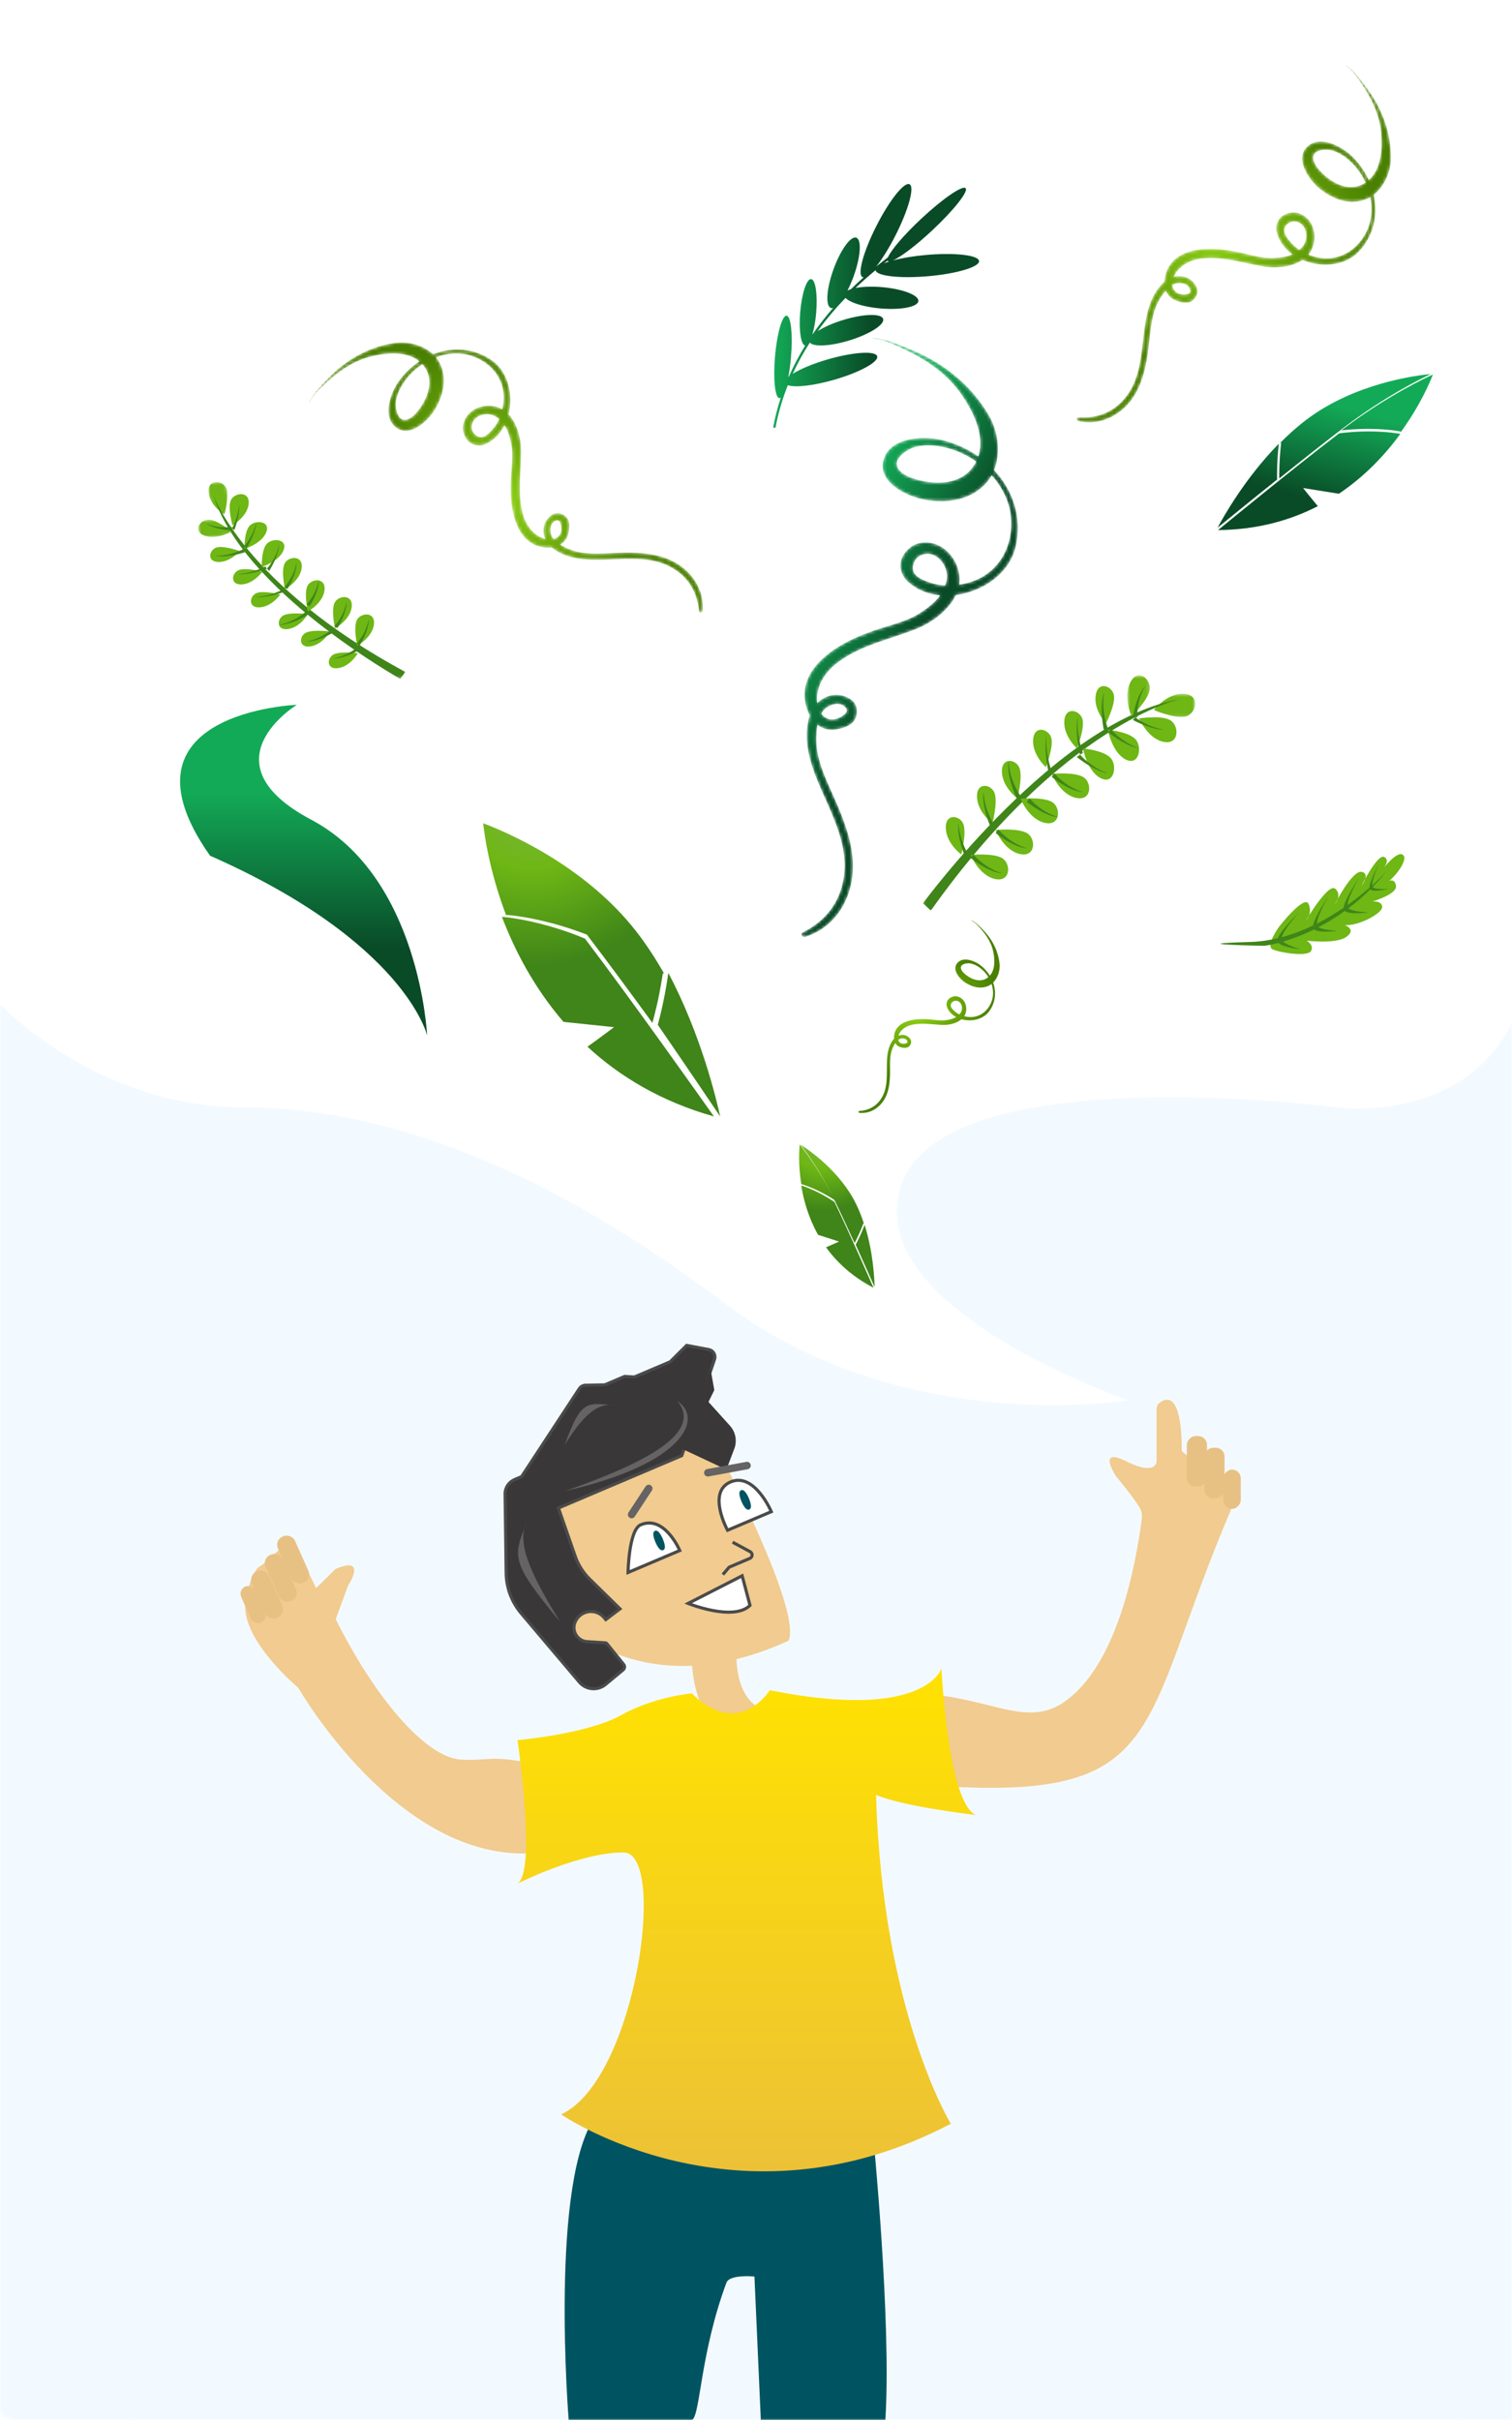 <svg width="485" height="776" viewBox="0 0 485 776" fill="none" xmlns="http://www.w3.org/2000/svg">
<mask id="mask0" mask-type="alpha" maskUnits="userSpaceOnUse" x="0" y="0" width="485" height="776">
<path d="M0 4C0 1.791 1.791 0 4 0H485V776H4C1.791 776 0 774.209 0 772V4Z" fill="white"/>
</mask>
<g mask="url(#mask0)">
<g filter="url(#filter0_d)">
<path fill-rule="evenodd" clip-rule="evenodd" d="M109.91 482.927C71.515 515.309 65.565 576.541 39.561 621.714C30.509 637.433 18.812 651.5 12.71 668.938C-1.301 708.852 17.982 754.127 43.791 785.828C56.097 800.951 70.472 814.805 87.865 821.18C101.24 826.082 115.581 826.286 129.659 826.413L376.306 828.967C403.844 829.247 434.441 828.235 454.241 806.84C467.887 792.108 473.43 770.594 478.134 750.059C483.915 724.825 489.153 697.422 480.16 673.389C469.887 645.892 443.909 630.31 427.771 606.583C401.581 568.141 402.182 509.999 368.83 479.31C353.26 464.988 332.714 459.371 312.695 456.562C274.952 451.26 239.201 461.269 202.136 459.873C170.453 458.681 136.194 460.758 109.91 482.927Z" fill="white"/>
</g>
<path opacity="0.2" fill-rule="evenodd" clip-rule="evenodd" d="M0 322C0 322 31.017 355 77.542 355C124.068 355 175.763 375 232.627 418C289.492 461 361.864 449 361.864 449C361.864 449 273.983 419 289.492 379C305 339 428.034 355 428.034 355C428.034 355 468.458 361 485 328V786H4C1.791 786 0 784.209 0 782V322Z" fill="#C5E6FF"/>
<path fill-rule="evenodd" clip-rule="evenodd" d="M236.301 528.804C236.301 528.804 234.915 542.695 243.409 547.605L244.41 548.215C244.41 548.215 242.858 555.816 229.98 556.872C223.338 545.478 221.542 538.774 221.897 526.704L236.301 528.804Z" fill="#F1CB8F"/>
<path fill-rule="evenodd" clip-rule="evenodd" d="M228.362 461.151C228.362 461.151 257.528 515.904 252.928 526.122C226.567 538.171 206.803 534.793 193.731 528.63C191.093 527.386 184.904 531.062 183.168 528.59C182.454 527.573 177.361 522.007 178.829 518.368C180.297 514.728 185.212 515.658 185.212 515.658C178.489 507.9 171.324 497.137 166.004 484.604L228.362 461.151Z" fill="#F1CB8F"/>
<path fill-rule="evenodd" clip-rule="evenodd" d="M218.692 466.763L229.197 435.891C229.667 434.51 228.806 433.031 227.371 432.76L220.259 431.414L214.961 436.679L203.473 441.556L200.377 441.362L193.994 444.071L187.79 444.199C187 444.215 186.268 444.62 185.834 445.281L167.313 473.492L165.064 474.447C163.313 475.19 162.133 476.859 162.015 478.757L162.361 504.43C162.424 509.159 164.129 513.719 167.183 517.33L185.836 539.382C187.963 541.897 191.718 542.227 194.251 540.123L199.904 535.427C200.409 535.008 200.483 534.261 200.071 533.75L194.6 526.977C194.514 526.871 194.387 526.805 194.251 526.797L188.35 526.427C185.266 526.234 183.276 523.077 184.433 520.211C186.013 516.294 191.22 515.518 193.874 518.803L194.306 519.338L198.87 515.893L189.198 506.421C187.08 504.348 185.472 501.812 184.498 499.014L179.12 483.561L218.692 466.763Z" fill="#393738" stroke="#4A4A4A"/>
<path fill-rule="evenodd" clip-rule="evenodd" d="M227.886 438.733L229.125 445.747L227.264 449.553L234.154 457.185C235.966 459.192 236.501 462.045 235.538 464.572L232.996 471.247L217.805 464.124L227.886 438.733Z" fill="#393738"/>
<path d="M239.843 471.121L227.27 473.442C226.618 473.562 225.992 473.132 225.872 472.48C225.752 471.828 226.183 471.202 226.834 471.082L239.408 468.761C240.06 468.64 240.685 469.071 240.806 469.723C240.926 470.375 240.495 471.001 239.843 471.121Z" fill="#656364"/>
<path d="M209.1 477.951L203.61 486.313C203.246 486.867 202.502 487.021 201.948 486.658C201.394 486.294 201.24 485.55 201.604 484.996L207.093 476.634C207.457 476.08 208.201 475.926 208.755 476.289C209.309 476.653 209.463 477.397 209.1 477.951Z" fill="#656364"/>
<path fill-rule="evenodd" clip-rule="evenodd" d="M247.411 484.732L233.369 490.693C233.369 490.693 226.669 478.457 234.328 475.206C241.987 471.955 247.411 484.732 247.411 484.732Z" fill="white" stroke="#4A4A4A"/>
<path fill-rule="evenodd" clip-rule="evenodd" d="M240.113 483.51C239.761 483.66 238.989 482.637 238.39 481.226C237.791 479.814 237.591 478.549 237.944 478.399C238.296 478.25 239.068 479.273 239.667 480.684C240.266 482.095 240.466 483.361 240.113 483.51Z" fill="#005461" stroke="#005461" stroke-width="1.2"/>
<path fill-rule="evenodd" clip-rule="evenodd" d="M218.05 497.195L201.455 504.239C201.455 504.239 201.68 490.572 205.51 488.946C213.169 485.695 218.05 497.195 218.05 497.195Z" fill="white" stroke="#4A4A4A"/>
<path fill-rule="evenodd" clip-rule="evenodd" d="M212.498 496.536C212.146 496.685 211.374 495.663 210.775 494.251C210.176 492.84 209.976 491.574 210.329 491.425C210.681 491.275 211.452 492.298 212.052 493.709C212.651 495.121 212.851 496.386 212.498 496.536Z" fill="#005461" stroke="#005461" stroke-width="1.2"/>
<path d="M234.996 494.526L240.619 497.562C241.504 498.04 241.444 499.329 240.518 499.722L233.879 502.54L231.868 504.902" stroke="#4A4A4A"/>
<path fill-rule="evenodd" clip-rule="evenodd" d="M238.059 505.29L220.73 514.154C220.73 514.154 235.281 520.041 240.579 514.776L238.059 505.29Z" fill="white" stroke="#4A4A4A"/>
<path fill-rule="evenodd" clip-rule="evenodd" d="M217.29 449.263C225.65 454.762 219.777 469.319 181.322 478.102C202.289 470.71 226.543 460.415 217.29 449.263Z" fill="#656364"/>
<path fill-rule="evenodd" clip-rule="evenodd" d="M168.912 488.337C164.462 499.352 163.826 500.925 179.655 520.063C171.527 506.782 165.265 495.1 168.912 488.337Z" fill="#656364"/>
<path fill-rule="evenodd" clip-rule="evenodd" d="M197.204 450.679C187.667 449.57 186.305 449.411 181.134 463.278C186.105 455.569 190.906 449.384 197.204 450.679Z" fill="#656364"/>
<path fill-rule="evenodd" clip-rule="evenodd" d="M395.255 483.165C364 556 375.84 578.714 294.945 572.236L295 543C317.455 544.277 329 554 341 546C353 538 361.881 518.334 366.132 488.024C366.132 488.024 366.617 485.311 365.8 483.839C363.92 480.452 358.043 473.449 358.043 473.449C358.043 473.449 351.571 463.732 361.279 468.59C370.986 473.449 370.986 468.59 370.986 468.59V451.789C370.986 451.135 371.208 450.493 371.703 450.065C373.683 448.355 379.076 445.518 379.076 465.351L395.255 478.307C395.255 478.307 396.796 481.722 395.255 483.165Z" fill="#F1CB8F"/>
<rect width="6.472" height="16.195" rx="2.8" transform="matrix(-1 0 0 1 392.8 464.239)" fill="#E7C184"/>
<rect width="5.6" height="12.6" rx="2.8" transform="matrix(-1 0 0 1 398 471.239)" fill="#E7C184"/>
<rect width="6.472" height="16.195" rx="2.8" transform="matrix(-1 0 0 1 387.165 460.493)" fill="#E7C184"/>
<path fill-rule="evenodd" clip-rule="evenodd" d="M179.684 568.217C159.233 561.539 157.133 564.948 147.684 564.217C136.397 563.344 120.352 544.525 107.684 519.217L111.652 508.445C111.652 508.445 118.109 498.657 107.619 503.11L101.394 509.276L94.493 494.902C94.089 494.06 92.989 493.843 92.294 494.468L84.483 501.498C83.968 501.961 83.27 502.261 82.758 502.727C81.713 503.677 79.986 506.403 78.684 514.217C77.684 526.217 95.684 541.217 95.684 541.217C95.684 541.217 127.684 597.217 171.05 594.216C171.05 594.216 188.643 571.143 179.684 568.217Z" fill="#F1CB8F"/>
<rect x="84.037" y="499.783" width="6" height="16.195" rx="2.8" transform="rotate(-24 84.037 499.783)" fill="#E7C184"/>
<rect x="79.649" y="505.137" width="6" height="16.195" rx="2.8" transform="rotate(-24 79.649 505.137)" fill="#E7C184"/>
<rect x="76.337" y="509.779" width="5" height="12.6" rx="2.5" transform="rotate(-24 76.337 509.779)" fill="#E7C184"/>
<rect x="87.995" y="493.92" width="6" height="16.195" rx="2.8" transform="rotate(-24 87.995 493.92)" fill="#E7C184"/>
<path fill-rule="evenodd" clip-rule="evenodd" d="M280 684C280 684 286 744 284 776H244.046L242 730C242 730 234.041 729.181 233 732C224.527 754.929 224.69 774.219 222 776H182.413C182.413 776 176.068 698 191.477 678L280 684Z" fill="#005461"/>
<path fill-rule="evenodd" clip-rule="evenodd" d="M313 582C304 578 302 535 302 535C302 535 297 552 247 542C235 558 222 543 222 543C222 543 209.884 544 199.218 550C188.552 556 166 558 166 558C166 558 172.222 600 166 604C166 604 185.779 594 200 594C214.221 594 203.998 667 180 678C180 678 236.549 717 304.988 681C304.988 681 283.004 645.176 281.014 575.515C289.206 579.255 313 582 313 582Z" fill="url(#paint0_linear)"/>
<path fill-rule="evenodd" clip-rule="evenodd" d="M51.916 44.491C46.995 39.57 39.294 39.294 39.294 39.294C39.294 39.294 39.57 46.995 44.491 51.916C49.411 56.836 57.113 57.113 57.113 57.113C57.113 57.113 56.836 49.412 51.916 44.491Z" stroke="white" stroke-width="1.05"/>
<path fill-rule="evenodd" clip-rule="evenodd" d="M55.182 77.232C55.182 80.131 57.282 82.482 57.282 82.482C57.282 82.482 59.382 80.131 59.382 77.232C59.382 74.332 57.282 71.982 57.282 71.982C57.282 71.982 55.182 74.332 55.182 77.232Z" fill="white"/>
<path fill-rule="evenodd" clip-rule="evenodd" d="M55.882 39.432C55.882 42.331 57.982 44.682 57.982 44.682C57.982 44.682 60.082 42.331 60.082 39.432C60.082 36.532 57.982 34.182 57.982 34.182C57.982 34.182 55.882 36.532 55.882 39.432Z" fill="white"/>
<path fill-rule="evenodd" clip-rule="evenodd" d="M76.531 60.082C79.431 60.082 81.781 57.982 81.781 57.982C81.781 57.982 79.431 55.882 76.531 55.882C73.632 55.882 71.281 57.982 71.281 57.982C71.281 57.982 73.632 60.082 76.531 60.082Z" fill="white"/>
<path fill-rule="evenodd" clip-rule="evenodd" d="M38.731 60.782C41.631 60.782 43.981 58.681 43.981 58.681C43.981 58.681 41.631 56.581 38.731 56.581C35.832 56.581 33.481 58.681 33.481 58.681C33.481 58.681 35.832 60.782 38.731 60.782Z" fill="white"/>
<path fill-rule="evenodd" clip-rule="evenodd" d="M70.816 63.391C65.895 58.471 58.194 58.194 58.194 58.194C58.194 58.194 58.471 65.895 63.391 70.816C68.312 75.737 76.013 76.013 76.013 76.013C76.013 76.013 75.737 68.312 70.816 63.391Z" stroke="white" stroke-width="1.05"/>
<path fill-rule="evenodd" clip-rule="evenodd" d="M44.491 63.391C39.57 68.312 39.294 76.013 39.294 76.013C39.294 76.013 46.995 75.736 51.916 70.816C56.836 65.895 57.113 58.194 57.113 58.194C57.113 58.194 49.412 58.471 44.491 63.391Z" stroke="white" stroke-width="1.05"/>
<path fill-rule="evenodd" clip-rule="evenodd" d="M63.391 44.491C58.471 49.412 58.194 57.113 58.194 57.113C58.194 57.113 65.895 56.837 70.816 51.916C75.737 46.995 76.013 39.294 76.013 39.294C76.013 39.294 68.312 39.571 63.391 44.491Z" stroke="white" stroke-width="1.05"/>
<path fill-rule="evenodd" clip-rule="evenodd" d="M47.779 63.179C44.908 66.049 44.809 70.604 44.809 70.604C44.809 70.604 49.363 70.504 52.233 67.634C55.104 64.763 55.203 60.209 55.203 60.209C55.203 60.209 50.649 60.309 47.779 63.179Z" fill="white"/>
<path fill-rule="evenodd" clip-rule="evenodd" d="M63.179 47.779C60.309 50.649 60.209 55.204 60.209 55.204C60.209 55.204 64.763 55.104 67.634 52.234C70.504 49.364 70.604 44.809 70.604 44.809C70.604 44.809 66.049 44.909 63.179 47.779Z" fill="white"/>
<path fill-rule="evenodd" clip-rule="evenodd" d="M63.179 67.634C66.049 70.504 70.604 70.604 70.604 70.604C70.604 70.604 70.504 66.049 67.634 63.179C64.763 60.309 60.209 60.209 60.209 60.209C60.209 60.209 60.309 64.764 63.179 67.634Z" fill="white"/>
<path fill-rule="evenodd" clip-rule="evenodd" d="M47.779 52.234C50.649 55.104 55.203 55.203 55.203 55.203C55.203 55.203 55.104 50.649 52.233 47.779C49.363 44.908 44.809 44.809 44.809 44.809C44.809 44.809 44.908 49.363 47.779 52.234Z" fill="white"/>
<g clip-path="url(#clip0)">
<path d="M100.253 57.008C100.253 55.261 100.665 53.732 101.488 52.422C102.311 51.095 103.42 50.078 104.815 49.373C106.226 48.667 107.788 48.314 109.502 48.314C111.316 48.314 112.837 48.701 114.063 49.474C115.289 50.246 116.23 51.237 116.885 52.447L112.601 54.639C112.316 54.102 111.896 53.665 111.341 53.329C110.804 52.976 110.191 52.8 109.502 52.8C108.712 52.8 108.007 52.985 107.385 53.354C106.763 53.724 106.276 54.236 105.923 54.892C105.587 55.53 105.419 56.236 105.419 57.008C105.419 57.781 105.587 58.495 105.923 59.15C106.276 59.789 106.763 60.293 107.385 60.662C108.007 61.032 108.712 61.217 109.502 61.217C110.039 61.217 110.552 61.15 111.039 61.015C111.526 60.881 111.929 60.696 112.249 60.461V59.73H108.998V55.547H117.188V62.3C115.138 64.568 112.576 65.702 109.502 65.702C107.805 65.702 106.251 65.35 104.84 64.644C103.429 63.922 102.311 62.905 101.488 61.595C100.665 60.284 100.253 58.755 100.253 57.008ZM126.375 60.007H124.536V65.4H119.445V48.592H128.417C129.677 48.592 130.76 48.852 131.667 49.373C132.591 49.877 133.289 50.566 133.759 51.439C134.229 52.313 134.465 53.287 134.465 54.362C134.465 55.673 134.162 56.748 133.557 57.588C132.969 58.428 132.264 59.05 131.441 59.453L134.49 65.4H128.694L126.375 60.007ZM129.299 54.287C129.299 53.85 129.131 53.497 128.795 53.228C128.475 52.959 128.089 52.825 127.635 52.825H124.536V55.773H127.635C128.089 55.773 128.475 55.639 128.795 55.37C129.131 55.102 129.299 54.74 129.299 54.287ZM136.524 48.592H149.275V52.825H141.615V54.791H149.099V59.024H141.615V61.166H149.275V65.4H136.524V48.592ZM151.536 48.592H164.287V52.825H156.626V54.791H164.111V59.024H156.626V61.166H164.287V65.4H151.536V48.592ZM171.638 56.378V65.4H166.548V48.592H171.789L177.636 57.059V48.592H182.726V65.4H177.837L171.638 56.378ZM193.663 65.702C191.966 65.702 190.421 65.341 189.026 64.619C187.632 63.88 186.531 62.846 185.725 61.519C184.935 60.192 184.541 58.688 184.541 57.008C184.541 55.312 184.935 53.808 185.725 52.498C186.531 51.17 187.623 50.145 189.001 49.423C190.395 48.684 191.949 48.314 193.663 48.314C195.729 48.314 197.384 48.785 198.627 49.725C199.887 50.666 200.82 51.825 201.425 53.203L197.04 55.244C196.821 54.556 196.401 53.976 195.78 53.505C195.158 53.035 194.453 52.8 193.663 52.8C192.907 52.8 192.227 52.985 191.622 53.354C191.017 53.724 190.547 54.236 190.211 54.892C189.875 55.53 189.707 56.236 189.707 57.008C189.707 57.781 189.875 58.495 190.211 59.15C190.547 59.789 191.017 60.293 191.622 60.662C192.227 61.032 192.907 61.217 193.663 61.217C194.453 61.217 195.158 60.981 195.78 60.511C196.401 60.041 196.821 59.461 197.04 58.772L201.425 60.788C200.82 62.149 199.887 63.308 198.627 64.266C197.367 65.224 195.713 65.702 193.663 65.702ZM203.019 48.592H208.109V65.4H203.019V48.592ZM214.424 53.027H209.913V48.592H224V53.027H219.514V65.4H214.424V53.027ZM230.293 58.722L223.993 48.592H229.713L232.838 54.261L235.912 48.592H241.633L235.383 58.722V65.4H230.293V58.722Z" fill="white"/>
</g>
<path fill-rule="evenodd" clip-rule="evenodd" d="M188.259 299.707C194.559 307.933 202.196 318.292 209.263 328C209.56 326.953 210.09 324.982 210.766 322.031C211.798 317.529 212.555 312.491 212.61 312.125L212.61 312.125L212.613 312.104L213 312.164C210.388 307.557 207.454 303.016 204.156 298.766C187.254 276.99 161.252 266.33 155 264C155.301 266.958 156.81 279 162.456 293.771L162.475 293.379C162.475 293.379 162.477 293.38 162.481 293.38C162.693 293.392 167.865 293.692 176.061 295.787C181.318 297.13 185.716 298.714 188.259 299.707ZM188.44 335.636C198.693 345.112 211.929 353.191 229 358C225.873 353.569 202.989 321.206 187.658 300.998C186.389 300.448 180.939 298.168 173.883 296.34C166.682 294.475 161.947 294.066 161 294C165.064 304.652 171.27 316.686 180.748 327.677L196.956 329.376C196.956 329.376 191.242 333.671 188.44 335.636ZM231 358C229.849 352.684 224.908 331.833 214.389 312C214.17 313.49 213.502 317.855 212.65 321.782C211.83 325.575 211.222 327.821 211 328.617C220.421 342.302 228.672 354.54 231 358Z" fill="url(#paint1_radial)"/>
<mask id="mask1" mask-type="alpha" maskUnits="userSpaceOnUse" x="370" y="222" width="14" height="8">
<path fill-rule="evenodd" clip-rule="evenodd" d="M383.378 222.47H370.075V229.898H383.378V222.47Z" fill="white"/>
</mask>
<g mask="url(#mask1)">
<path fill-rule="evenodd" clip-rule="evenodd" d="M370.075 227.671C370.075 227.671 374.459 222.087 379.887 222.491C385.314 222.895 383.619 229.05 380.174 229.778C376.731 230.507 370.075 227.671 370.075 227.671Z" fill="#6EB715"/>
</g>
<mask id="mask2" mask-type="alpha" maskUnits="userSpaceOnUse" x="296" y="224" width="83" height="68">
<path fill-rule="evenodd" clip-rule="evenodd" d="M378.784 224.117H296.077V292H378.784V224.117Z" fill="white"/>
</mask>
<g mask="url(#mask2)">
<path fill-rule="evenodd" clip-rule="evenodd" d="M378.784 224.117C378.784 224.117 341.304 231.805 298.574 292L296.077 289.636C296.077 289.636 339.109 230.866 378.784 224.117Z" fill="#3F8519"/>
</g>
<mask id="mask3" mask-type="alpha" maskUnits="userSpaceOnUse" x="361" y="216" width="8" height="14">
<path fill-rule="evenodd" clip-rule="evenodd" d="M368.827 216.553H361.601V229.724H368.827V216.553Z" fill="white"/>
</mask>
<g mask="url(#mask3)">
<path fill-rule="evenodd" clip-rule="evenodd" d="M362.967 229.724C362.967 229.724 360.131 223.439 362.632 218.701C365.134 213.963 369.514 218.053 368.736 221.469C367.958 224.886 362.967 229.724 362.967 229.724Z" fill="#6EB715"/>
</g>
<path fill-rule="evenodd" clip-rule="evenodd" d="M364.813 230C364.813 230 364.397 224.904 367.378 220C367.378 220 364.572 222.629 363.378 229.98L364.813 230Z" fill="#3F8519"/>
<path fill-rule="evenodd" clip-rule="evenodd" d="M354.735 232C354.735 232 350.662 227.577 351.489 222.808C352.315 218.04 357.095 220.136 357.361 223.257C357.627 226.379 354.735 232 354.735 232Z" fill="#6EB715"/>
<path fill-rule="evenodd" clip-rule="evenodd" d="M355.378 233.557C355.378 233.557 353.151 228.226 354.149 222C354.149 222 352.492 225.729 354.037 234L355.378 233.557Z" fill="#3F8519"/>
<path fill-rule="evenodd" clip-rule="evenodd" d="M345.464 240C345.464 240 341.006 235.979 341.403 231.1C341.799 226.221 346.752 227.83 347.297 230.94C347.841 234.049 345.464 240 345.464 240Z" fill="#6EB715"/>
<path fill-rule="evenodd" clip-rule="evenodd" d="M347.378 241.426C347.378 241.426 345.345 236.318 345.648 230C345.648 230 344.679 233.888 346.412 242L347.378 241.426Z" fill="#3F8519"/>
<path fill-rule="evenodd" clip-rule="evenodd" d="M335.464 246C335.464 246 331.006 241.979 331.403 237.101C331.799 232.221 336.752 233.83 337.297 236.94C337.841 240.049 335.464 246 335.464 246Z" fill="#6EB715"/>
<path fill-rule="evenodd" clip-rule="evenodd" d="M337.378 247.427C337.378 247.427 335.345 242.319 335.648 236C335.648 236 334.679 239.889 336.412 248L337.378 247.427Z" fill="#3F8519"/>
<path fill-rule="evenodd" clip-rule="evenodd" d="M326.347 256C326.347 256 321.543 252.527 321.382 247.519C321.221 242.511 326.238 243.466 327.12 246.549C328 249.632 326.347 256 326.347 256Z" fill="#6EB715"/>
<path fill-rule="evenodd" clip-rule="evenodd" d="M327.378 255.254C327.378 255.254 323.858 250.44 323.474 244C323.474 244 322.607 248.097 326.09 256L327.378 255.254Z" fill="#3F8519"/>
<path fill-rule="evenodd" clip-rule="evenodd" d="M365.378 230.376C365.378 230.376 368.193 236.936 373.326 237.902C378.459 238.868 378.27 232.425 375.235 230.848C372.199 229.272 365.378 230.376 365.378 230.376Z" fill="#6EB715"/>
<path fill-rule="evenodd" clip-rule="evenodd" d="M364.166 230C364.166 230 367.894 233.061 373.378 233.997C373.378 233.997 369.761 234.213 363.378 230.864L364.166 230Z" fill="#3F8519"/>
<path fill-rule="evenodd" clip-rule="evenodd" d="M355.378 234C355.378 234 356.659 241.291 361.07 243.537C365.48 245.782 366.526 239.26 364.107 236.922C361.689 234.584 355.378 234 355.378 234Z" fill="#6EB715"/>
<path fill-rule="evenodd" clip-rule="evenodd" d="M356.485 234C356.485 234 359.67 237.916 365.378 240C365.378 240 361.374 239.484 355.378 234.73L356.485 234Z" fill="#3F8519"/>
<path fill-rule="evenodd" clip-rule="evenodd" d="M347.378 240C347.378 240 348.687 247.317 353.095 249.545C357.502 251.773 358.518 245.215 356.096 242.881C353.674 240.548 347.378 240 347.378 240Z" fill="#6EB715"/>
<path fill-rule="evenodd" clip-rule="evenodd" d="M346.477 242C346.477 242 349.676 245.927 355.378 248C355.378 248 351.384 247.497 345.378 242.739L346.477 242Z" fill="#3F8519"/>
<path fill-rule="evenodd" clip-rule="evenodd" d="M337.378 248.149C337.378 248.149 339.933 254.644 345.106 255.847C350.281 257.051 350.391 250.806 347.378 249.122C344.366 247.438 337.378 248.149 337.378 248.149Z" fill="#6EB715"/>
<path fill-rule="evenodd" clip-rule="evenodd" d="M338.232 248C338.232 248 341.848 252.397 347.378 254C347.378 254 343.681 254.08 337.378 249.133L338.232 248Z" fill="#3F8519"/>
<path fill-rule="evenodd" clip-rule="evenodd" d="M327.378 256.149C327.378 256.149 329.932 262.644 335.106 263.847C340.28 265.051 340.391 258.806 337.377 257.122C334.365 255.438 327.378 256.149 327.378 256.149Z" fill="#6EB715"/>
<path fill-rule="evenodd" clip-rule="evenodd" d="M330.232 256C330.232 256 333.848 260.397 339.378 262C339.378 262 335.682 262.08 329.378 257.133L330.232 256Z" fill="#3F8519"/>
<path fill-rule="evenodd" clip-rule="evenodd" d="M318.347 264C318.347 264 313.542 260.527 313.382 255.519C313.221 250.51 318.238 251.467 319.119 254.55C320.001 257.632 318.347 264 318.347 264Z" fill="#6EB715"/>
<path fill-rule="evenodd" clip-rule="evenodd" d="M319.378 265.254C319.378 265.254 315.858 260.44 315.473 254C315.473 254 314.608 258.097 318.09 266L319.378 265.254Z" fill="#3F8519"/>
<path fill-rule="evenodd" clip-rule="evenodd" d="M319.378 266.149C319.378 266.149 321.933 272.644 327.106 273.847C332.281 275.051 332.391 268.806 329.378 267.122C326.366 265.438 319.378 266.149 319.378 266.149Z" fill="#6EB715"/>
<path fill-rule="evenodd" clip-rule="evenodd" d="M320.232 266C320.232 266 323.848 270.397 329.378 272C329.378 272 325.682 272.08 319.378 267.133L320.232 266Z" fill="#3F8519"/>
<path fill-rule="evenodd" clip-rule="evenodd" d="M308.347 274C308.347 274 303.543 270.527 303.382 265.519C303.221 260.511 308.238 261.466 309.119 264.549C310.001 267.632 308.347 274 308.347 274Z" fill="#6EB715"/>
<path fill-rule="evenodd" clip-rule="evenodd" d="M311.378 275.254C311.378 275.254 307.858 270.44 307.474 264C307.474 264 306.607 268.098 310.09 276L311.378 275.254Z" fill="#3F8519"/>
<path fill-rule="evenodd" clip-rule="evenodd" d="M311.378 274.149C311.378 274.149 313.932 280.643 319.106 281.847C324.281 283.051 324.391 276.806 321.378 275.122C318.365 273.438 311.378 274.149 311.378 274.149Z" fill="#6EB715"/>
<path fill-rule="evenodd" clip-rule="evenodd" d="M312.232 274C312.232 274 315.848 278.397 321.378 280C321.378 280 317.682 280.079 311.378 275.133L312.232 274Z" fill="#3F8519"/>
<mask id="mask4" mask-type="alpha" maskUnits="userSpaceOnUse" x="66" y="154" width="8" height="12">
<path fill-rule="evenodd" clip-rule="evenodd" d="M66.542 154.912L67.839 165.474L73.737 164.75L72.44 154.187L66.542 154.912Z" fill="white"/>
</mask>
<g mask="url(#mask4)">
<path fill-rule="evenodd" clip-rule="evenodd" d="M71.969 164.968C71.969 164.968 67.107 162.031 66.899 157.682C66.691 153.333 71.743 154.079 72.657 156.743C73.572 159.406 71.969 164.968 71.969 164.968Z" fill="#6EB715"/>
</g>
<mask id="mask5" mask-type="alpha" maskUnits="userSpaceOnUse" x="68" y="151" width="63" height="74">
<path fill-rule="evenodd" clip-rule="evenodd" d="M68.298 158.398L76.361 224.071L130.263 217.453L122.199 151.78L68.298 158.398Z" fill="white"/>
</mask>
<g mask="url(#mask5)">
<path fill-rule="evenodd" clip-rule="evenodd" d="M68.298 158.398C68.298 158.398 78.056 187.409 130.019 215.47L128.385 217.683C128.385 217.683 77.525 189.244 68.298 158.398Z" fill="#3F8519"/>
</g>
<mask id="mask6" mask-type="alpha" maskUnits="userSpaceOnUse" x="63" y="165" width="12" height="8">
<path fill-rule="evenodd" clip-rule="evenodd" d="M63.263 167.042L63.967 172.78L74.425 171.496L73.721 165.758L63.263 167.042Z" fill="white"/>
</mask>
<g mask="url(#mask6)">
<path fill-rule="evenodd" clip-rule="evenodd" d="M74.291 170.411C74.291 170.411 69.578 173.276 65.572 171.752C61.565 170.228 64.386 166.351 67.174 166.636C69.963 166.92 74.291 170.411 74.291 170.411Z" fill="#6EB715"/>
</g>
<path fill-rule="evenodd" clip-rule="evenodd" d="M74.331 168.918C74.331 168.918 70.326 169.746 66.141 167.857C66.141 167.857 68.502 169.829 74.455 170.06L74.331 168.918Z" fill="#3F8519"/>
<path fill-rule="evenodd" clip-rule="evenodd" d="M76.901 176.726C76.901 176.726 73.786 180.392 69.919 180.2C66.052 180.008 67.251 176.009 69.703 175.494C72.156 174.978 76.901 176.726 76.901 176.726Z" fill="#6EB715"/>
<path fill-rule="evenodd" clip-rule="evenodd" d="M78.075 176.064C78.075 176.064 74.059 178.352 69.018 178.167C69.018 178.167 72.141 179.119 78.558 177.085L78.075 176.064Z" fill="#3F8519"/>
<path fill-rule="evenodd" clip-rule="evenodd" d="M84.157 183.308C84.157 183.308 81.399 187.24 77.486 187.4C73.574 187.561 74.368 183.472 76.784 182.736C79.201 182 84.157 183.308 84.157 183.308Z" fill="#6EB715"/>
<path fill-rule="evenodd" clip-rule="evenodd" d="M85.103 181.649C85.103 181.649 81.245 183.761 76.199 184.136C76.199 184.136 79.38 184.527 85.653 182.36L85.103 181.649Z" fill="#3F8519"/>
<path fill-rule="evenodd" clip-rule="evenodd" d="M89.897 190.663C89.897 190.663 87.138 194.595 83.226 194.756C79.313 194.916 80.108 190.827 82.524 190.091C84.94 189.356 89.897 190.663 89.897 190.663Z" fill="#6EB715"/>
<path fill-rule="evenodd" clip-rule="evenodd" d="M90.843 189.004C90.843 189.004 86.985 191.116 81.938 191.491C81.938 191.491 85.12 191.882 91.392 189.715L90.843 189.004Z" fill="#3F8519"/>
<path fill-rule="evenodd" clip-rule="evenodd" d="M98.726 196.928C98.726 196.928 96.436 201.081 92.475 201.697C88.514 202.313 88.784 198.236 91.146 197.235C93.508 196.236 98.726 196.928 98.726 196.928Z" fill="#6EB715"/>
<path fill-rule="evenodd" clip-rule="evenodd" d="M98.033 196.182C98.033 196.182 94.554 199.446 89.477 200.379C89.477 200.379 92.815 200.668 98.751 197.132L98.033 196.182Z" fill="#3F8519"/>
<path fill-rule="evenodd" clip-rule="evenodd" d="M74.574 168.434C74.574 168.434 79.508 165.559 79.775 161.389C80.041 157.219 74.944 157.997 73.988 160.561C73.032 163.125 74.574 168.434 74.574 168.434Z" fill="#6EB715"/>
<path fill-rule="evenodd" clip-rule="evenodd" d="M74.394 169.432C74.394 169.432 76.461 166.174 76.67 161.728C76.67 161.728 77.194 164.579 75.157 169.974L74.394 169.432Z" fill="#3F8519"/>
<path fill-rule="evenodd" clip-rule="evenodd" d="M78.427 176.02C78.427 176.02 84.092 174.292 85.445 170.571C86.798 166.851 81.517 166.656 79.896 168.804C78.276 170.952 78.427 176.02 78.427 176.02Z" fill="#6EB715"/>
<path fill-rule="evenodd" clip-rule="evenodd" d="M78.319 175.141C78.319 175.141 81.118 172.231 82.216 167.495C82.216 167.495 82.197 170.725 79.007 175.949L78.319 175.141Z" fill="#3F8519"/>
<path fill-rule="evenodd" clip-rule="evenodd" d="M83.971 181.788C83.971 181.788 89.653 180.035 90.993 176.318C92.332 172.602 87.026 172.434 85.409 174.584C83.792 176.735 83.971 181.788 83.971 181.788Z" fill="#6EB715"/>
<path fill-rule="evenodd" clip-rule="evenodd" d="M85.647 182.308C85.647 182.308 88.454 179.385 89.543 174.656C89.543 174.656 89.534 177.876 86.341 183.109L85.647 182.308Z" fill="#3F8519"/>
<path fill-rule="evenodd" clip-rule="evenodd" d="M91.416 188.934C91.416 188.934 96.324 186.272 96.775 182.047C97.227 177.821 92.258 178.342 91.214 180.899C90.17 183.455 91.416 188.934 91.416 188.934Z" fill="#6EB715"/>
<path fill-rule="evenodd" clip-rule="evenodd" d="M91.215 188.27C91.215 188.27 94.354 184.97 95.087 180.423C95.087 180.423 95.511 183.35 92.198 188.838L91.215 188.27Z" fill="#3F8519"/>
<path fill-rule="evenodd" clip-rule="evenodd" d="M98.744 196.094C98.744 196.094 103.653 193.433 104.103 189.207C104.555 184.981 99.586 185.502 98.542 188.059C97.499 190.615 98.744 196.094 98.744 196.094Z" fill="#6EB715"/>
<path fill-rule="evenodd" clip-rule="evenodd" d="M98.348 193.842C98.348 193.842 101.487 190.542 102.22 185.995C102.22 185.995 102.644 188.922 99.33 194.41L98.348 193.842Z" fill="#3F8519"/>
<path fill-rule="evenodd" clip-rule="evenodd" d="M105.858 202.5C105.858 202.5 103.569 206.654 99.608 207.269C95.647 207.885 95.917 203.808 98.279 202.808C100.641 201.807 105.858 202.5 105.858 202.5Z" fill="#6EB715"/>
<path fill-rule="evenodd" clip-rule="evenodd" d="M106.754 201.559C106.754 201.559 103.274 204.824 98.198 205.757C98.198 205.757 101.536 206.045 107.471 202.509L106.754 201.559Z" fill="#3F8519"/>
<path fill-rule="evenodd" clip-rule="evenodd" d="M107.464 201.471C107.464 201.471 112.372 198.809 112.823 194.584C113.274 190.358 108.305 190.88 107.262 193.436C106.218 195.992 107.464 201.471 107.464 201.471Z" fill="#6EB715"/>
<path fill-rule="evenodd" clip-rule="evenodd" d="M107.263 200.808C107.263 200.808 110.402 197.508 111.135 192.961C111.135 192.961 111.559 195.888 108.245 201.376L107.263 200.808Z" fill="#3F8519"/>
<path fill-rule="evenodd" clip-rule="evenodd" d="M114.773 209.465C114.773 209.465 112.484 213.618 108.523 214.235C104.562 214.851 104.832 210.773 107.194 209.773C109.556 208.773 114.773 209.465 114.773 209.465Z" fill="#6EB715"/>
<path fill-rule="evenodd" clip-rule="evenodd" d="M115.474 206.936C115.474 206.936 111.995 210.2 106.919 211.133C106.919 211.133 110.257 211.422 116.192 207.886L115.474 206.936Z" fill="#3F8519"/>
<path fill-rule="evenodd" clip-rule="evenodd" d="M114.597 207.044C114.597 207.044 119.505 204.382 119.956 200.157C120.407 195.931 115.438 196.452 114.394 199.009C113.351 201.565 114.597 207.044 114.597 207.044Z" fill="#6EB715"/>
<path fill-rule="evenodd" clip-rule="evenodd" d="M114.395 206.38C114.395 206.38 117.534 203.08 118.267 198.533C118.267 198.533 118.69 201.46 115.377 206.948L114.395 206.38Z" fill="#3F8519"/>
<path fill-rule="evenodd" clip-rule="evenodd" d="M410.236 297.225C410.236 297.225 418.374 286.788 419.749 289.857C421.124 292.925 418.973 295.071 418.973 295.071C418.973 295.071 426.073 282.982 428.333 285.006C430.593 287.03 428.182 289.915 428.182 289.915C428.182 289.915 433.728 279.03 436.744 279.569C439.761 280.109 436.652 284.134 436.652 284.134C436.652 284.134 441.853 273.696 443.999 274.789C446.145 275.883 443.548 278.673 443.548 278.673C443.548 278.673 448.139 272.661 449.991 274.103C451.842 275.545 447.747 280.813 445.611 282.467C445.611 282.467 447.581 281.601 447.785 284.198C447.99 286.795 440.244 289.08 440.244 289.08C440.244 289.08 443.239 288.737 443.366 290.796C443.492 292.855 435.736 297.005 431.34 296.635C431.34 296.635 435.231 297.994 431.888 300.404C428.545 302.814 419.151 301.642 419.151 301.642C419.151 301.642 421.62 303.025 420.518 304.957C419.416 306.888 410.598 305.511 408.214 304.421C405.831 303.332 410.236 297.225 410.236 297.225Z" fill="#6EB715"/>
<path fill-rule="evenodd" clip-rule="evenodd" d="M442.356 276.925C442.356 276.925 440.018 281.926 440.177 283.886C443.052 281.316 444.676 279.525 444.676 279.525C443.243 281.274 441.781 282.893 440.306 284.397C440.405 284.589 441.057 285.261 445.336 285.051C445.336 285.051 440.574 286.225 439.512 285.194C437.193 287.484 434.847 289.488 432.527 291.242C432.962 291.642 434.36 292.321 438.854 292.576C438.854 292.576 432.915 293.405 431.361 292.106C428.455 294.208 425.606 295.924 422.925 297.321C423.554 297.722 425.122 298.263 429.026 298.485C429.026 298.485 423.112 299.311 421.541 298.023C417.697 299.914 414.257 301.146 411.564 301.939C412.191 302.491 413.645 303.33 417.017 304.358C417.017 304.358 411.623 303.84 410.093 302.351C407.294 303.091 405.613 303.286 405.613 303.286C405.613 303.286 377.164 302.753 401.031 302.051C404.046 301.963 406.997 301.536 409.851 300.859C410.871 298.227 416.65 292.62 416.65 292.62C416.65 292.62 411.805 297.928 411.157 300.528C414.684 299.59 418.051 298.281 421.199 296.771C421.669 293.989 426.161 287.289 426.161 287.289C426.161 287.289 422.503 293.521 422.417 296.171C425.53 294.599 428.412 292.845 430.998 291.081C431.249 288.451 435.989 281.381 435.989 281.381C435.989 281.381 432.377 287.532 432.246 290.211C434.998 288.262 437.375 286.336 439.292 284.667C439.175 282.787 442.356 276.925 442.356 276.925Z" fill="#3F8519"/>
<path fill-rule="evenodd" clip-rule="evenodd" d="M137 332C137 332 134.679 281.304 99.865 262.87C65.052 244.435 95.224 226 95.224 226C95.224 226 34.88 228.304 67.373 274.391C130.037 302.043 137 332 137 332Z" fill="url(#paint2_linear)"/>
<path fill-rule="evenodd" clip-rule="evenodd" d="M311.568 295.092C311.576 295.088 311.588 295.088 311.602 295.093C312.729 295.574 313.589 296.433 314.442 297.277C315.602 298.437 316.692 299.606 317.614 300.959C319.259 303.371 320.342 306.135 320.631 309.061C320.834 311.117 320.114 313.543 318.565 315.071C319.637 318.114 319.373 321.544 317.199 324.403C315.262 326.953 311.538 327.706 308.419 326.826C306.857 328.186 304.363 328.71 302.475 328.656C299.14 328.565 295.846 327.855 292.513 328.611C291.194 328.911 289.933 329.522 289.048 330.567C288.684 330.976 288.366 331.524 288.196 332.101C289.52 331.568 291.064 331.841 291.985 333.198C292.516 333.956 292.235 334.952 291.579 335.55C290.846 336.227 289.438 336.004 288.615 335.703C287.942 335.452 287.478 335.012 287.188 334.458C286.827 334.98 286.543 335.547 286.341 336.011C285.272 338.395 285.516 341.351 285.495 343.9C285.462 346.398 285.294 348.921 284.309 351.267C282.852 354.741 279.506 357.261 275.641 356.845C275.547 356.837 275.469 356.77 275.421 356.685L275.418 356.678C275.326 356.511 275.348 356.277 275.58 356.26C278.615 356.079 281.096 354.759 282.73 352.17C284.676 349.114 284.478 345.335 284.481 341.888C284.492 338.892 284.632 335.781 286.58 333.315C286.648 333.235 286.721 333.152 286.795 333.076C286.723 332.17 286.917 331.215 287.285 330.455C288.438 328.101 291.207 327.223 293.621 326.929C295.031 326.751 296.476 326.775 297.891 326.873C299.83 327.017 301.852 327.437 303.773 327.093C304.823 326.905 305.836 326.643 306.697 326.132C305.612 325.538 304.687 324.701 304.084 323.609C303.576 322.72 303.428 321.853 303.898 320.915C304.376 319.944 305.767 319.337 306.804 319.49C309.326 319.868 310.453 322.624 309.728 324.898C309.618 325.249 309.466 325.559 309.278 325.854C309.606 325.933 309.948 326.005 310.293 326.053C313.981 326.586 317.029 324.292 318.152 320.878C318.731 319.136 318.624 317.259 318.05 315.517C317.747 315.751 317.421 315.947 317.061 316.116C314.571 317.25 311.908 316.525 309.726 315.136C307.805 313.921 305.08 310.77 307.261 308.605C309.14 306.754 312.596 308.119 314.316 309.372C315.602 310.324 316.694 311.524 317.506 312.853C319.335 310.801 319.105 307.42 318.558 304.961C317.829 301.672 315.823 299.063 313.552 296.677C312.974 296.065 312.335 295.53 311.582 295.168C311.549 295.152 311.543 295.108 311.565 295.094L311.568 295.092ZM316.619 313.622C316.767 313.519 316.906 313.42 317.029 313.312C316.545 312.508 315.958 311.784 315.3 311.167C314.196 310.123 312.822 309.235 311.304 308.944C310.494 308.79 309.386 308.941 308.698 309.411C307.68 310.127 308.484 311.373 309.129 311.993C310.942 313.726 313.878 315.159 316.294 313.821C316.403 313.76 316.512 313.693 316.619 313.622ZM308.16 324.748C309.131 323.274 308.402 320.749 306.388 320.907C305.602 320.975 304.817 321.803 304.967 322.576C305.089 323.241 305.748 323.85 306.228 324.284C306.688 324.705 307.195 325.034 307.728 325.295C307.877 325.131 308.026 324.944 308.16 324.748ZM290.668 333.308C290.28 332.99 289.769 332.943 289.291 332.971C288.848 332.999 288.46 333.171 288.123 333.444C288.199 333.768 288.37 334.079 288.655 334.332C289.171 334.793 290.046 334.775 290.656 334.565C290.724 334.544 290.784 334.519 290.834 334.491C291.359 334.2 290.971 333.561 290.668 333.308Z" fill="url(#paint3_radial)"/>
<mask id="mask7" mask-type="alpha" maskUnits="userSpaceOnUse" x="257" y="108" width="70" height="193">
<path fill-rule="evenodd" clip-rule="evenodd" d="M279.483 108.436C279.456 108.496 279.514 108.59 279.615 108.593C281.884 108.696 284.06 109.349 286.172 110.255C294.443 113.785 302.3 118.154 307.731 125.564C311.802 131.111 316.092 139.286 313.805 146.346C310.326 143.901 306.289 142.071 302.044 141.067C296.387 139.774 286.301 140.049 283.668 146.659C280.628 154.372 290.871 159.325 296.984 160.306C303.936 161.448 311.352 160.42 316.297 154.945C317.003 154.145 317.596 153.314 318.091 152.404C321.433 156.132 323.766 160.697 324.252 165.65C325.213 175.343 320.168 184.305 310.409 186.899C309.501 187.143 308.573 187.331 307.671 187.482C307.819 186.547 307.85 185.611 307.736 184.621C307.036 178.185 301.199 172.523 294.513 174.26C291.766 174.983 288.982 177.971 288.86 180.899C288.727 183.737 290.048 185.74 292.292 187.414C294.987 189.493 298.214 190.594 301.56 190.916C299.982 193.106 297.755 194.839 295.351 196.425C290.961 199.324 285.467 200.427 280.493 202.131C276.867 203.389 273.248 204.868 269.94 206.809C264.26 210.109 258.348 215.243 258.076 222.334C257.995 224.617 258.564 227.201 259.742 229.377C259.644 229.649 259.554 229.936 259.475 230.21C257.346 238.423 260.421 246.32 263.694 253.794C267.479 262.382 272.133 271.581 270.665 281.266C269.449 289.455 264.738 295.38 257.393 299.059C256.776 299.377 257.094 300.086 257.586 300.366L257.596 300.372C257.783 300.476 257.996 300.518 258.191 300.45C263.657 298.783 267.789 295.119 270.391 290.483L270.512 290.264C272.62 286.416 273.683 281.915 273.591 277.341C273.462 270.446 271.097 263.987 268.428 257.729C265.676 251.353 261.814 244.253 261.845 237.176C261.838 235.807 261.921 234.09 262.237 232.409C263.572 233.478 265.213 234.083 267.16 233.989C269.535 233.863 273.279 232.922 274.359 230.459C275.331 228.272 274.937 225.492 272.776 224.168C268.993 221.768 264.857 222.732 262.151 225.464C261.938 223.844 262.127 222.146 262.582 220.736C263.629 217.192 266.092 214.329 269.041 212.181C276.487 206.755 285.46 205.019 293.848 201.697C298.601 199.822 304.223 195.868 306.608 190.815C315.324 189.694 323.749 183.85 325.762 175.442C328.016 166.009 324.897 157.185 318.881 150.745C321.052 145.294 320.166 138.485 317.401 133.579C313.457 126.595 307.726 120.862 300.977 116.602C300.265 116.153 299.547 115.725 298.819 115.317L298.329 115.045C295.347 113.413 292.241 112.082 289.041 110.812C285.992 109.609 282.908 108.383 279.579 108.386C279.532 108.388 279.503 108.403 279.488 108.427L279.483 108.436ZM312.449 149.205C308.14 155.984 298.741 155.609 292.042 153.112C289.753 152.255 286.382 150.007 288.126 147.141C289.318 145.234 291.903 143.68 294.086 143.204C298.181 142.314 302.573 143.066 306.466 144.492C308.783 145.333 311.039 146.51 313.123 147.997C313.045 148.166 312.958 148.335 312.863 148.507C312.736 148.736 312.597 148.967 312.449 149.205ZM270.978 228.983C269.693 230.159 267.54 231.134 265.746 230.53C264.766 230.206 263.992 229.61 263.444 228.886C263.988 227.848 264.759 227.01 265.834 226.465C266.989 225.891 268.309 225.461 269.627 225.842C270.597 226.13 272.143 227.2 271.477 228.4C271.371 228.592 271.208 228.787 270.978 228.983ZM298.363 186.814C296.693 186.243 294.386 185.426 293.343 183.899C292.121 182.135 293.166 179.236 295.042 178.232C299.87 175.697 304.465 181.212 303.671 185.915C303.56 186.548 303.394 187.17 303.204 187.739C301.593 187.655 299.965 187.377 298.363 186.814Z" fill="white"/>
</mask>
<g mask="url(#mask7)">
<path fill-rule="evenodd" clip-rule="evenodd" d="M279.483 108.436C279.456 108.496 279.514 108.59 279.615 108.593C281.884 108.696 284.06 109.349 286.172 110.255C294.443 113.785 302.3 118.154 307.731 125.564C311.802 131.111 316.092 139.286 313.805 146.346C310.326 143.901 306.289 142.071 302.044 141.067C296.387 139.774 286.301 140.049 283.668 146.659C280.628 154.372 290.871 159.325 296.984 160.306C303.936 161.448 311.352 160.42 316.297 154.945C317.003 154.145 317.596 153.314 318.091 152.404C321.433 156.132 323.766 160.697 324.252 165.65C325.213 175.343 320.168 184.305 310.409 186.899C309.501 187.143 308.573 187.331 307.671 187.482C307.819 186.547 307.85 185.611 307.736 184.621C307.036 178.185 301.199 172.523 294.513 174.26C291.766 174.983 288.982 177.971 288.86 180.899C288.727 183.737 290.048 185.74 292.292 187.414C294.987 189.493 298.214 190.594 301.56 190.916C299.982 193.106 297.755 194.839 295.351 196.425C290.961 199.324 285.467 200.427 280.493 202.131C276.867 203.389 273.248 204.868 269.94 206.809C264.26 210.109 258.348 215.243 258.076 222.334C257.995 224.617 258.564 227.201 259.742 229.377C259.644 229.649 259.554 229.936 259.475 230.21C257.346 238.423 260.421 246.32 263.694 253.794C267.479 262.382 272.133 271.581 270.665 281.266C269.449 289.455 264.738 295.38 257.393 299.059C256.776 299.377 257.094 300.086 257.586 300.366L257.596 300.372C257.783 300.476 257.996 300.518 258.191 300.45C263.657 298.783 267.789 295.119 270.391 290.483L270.512 290.264C272.62 286.416 273.683 281.915 273.591 277.341C273.462 270.446 271.097 263.987 268.428 257.729C265.676 251.353 261.814 244.253 261.845 237.176C261.838 235.807 261.921 234.09 262.237 232.409C263.572 233.478 265.213 234.083 267.16 233.989C269.535 233.863 273.279 232.922 274.359 230.459C275.331 228.272 274.937 225.492 272.776 224.168C268.993 221.768 264.857 222.732 262.151 225.464C261.938 223.844 262.127 222.146 262.582 220.736C263.629 217.192 266.092 214.329 269.041 212.181C276.487 206.755 285.46 205.019 293.848 201.697C298.601 199.822 304.223 195.868 306.608 190.815C315.324 189.694 323.749 183.85 325.762 175.442C328.016 166.009 324.897 157.185 318.881 150.745C321.052 145.294 320.166 138.485 317.401 133.579C313.457 126.595 307.726 120.862 300.977 116.602C300.265 116.153 299.547 115.725 298.819 115.317L298.329 115.045C295.347 113.413 292.241 112.082 289.041 110.812C285.992 109.609 282.908 108.383 279.579 108.386C279.532 108.388 279.503 108.403 279.488 108.427L279.483 108.436ZM312.449 149.205C308.14 155.984 298.741 155.609 292.042 153.112C289.753 152.255 286.382 150.007 288.126 147.141C289.318 145.234 291.903 143.68 294.086 143.204C298.181 142.314 302.573 143.066 306.466 144.492C308.783 145.333 311.039 146.51 313.123 147.997C313.045 148.166 312.958 148.335 312.863 148.507C312.736 148.736 312.597 148.967 312.449 149.205ZM270.978 228.983C269.693 230.159 267.54 231.134 265.746 230.53C264.766 230.206 263.992 229.61 263.444 228.886C263.988 227.848 264.759 227.01 265.834 226.465C266.989 225.891 268.309 225.461 269.627 225.842C270.597 226.13 272.143 227.2 271.477 228.4C271.371 228.592 271.208 228.787 270.978 228.983ZM298.363 186.814C296.693 186.243 294.386 185.426 293.343 183.899C292.121 182.135 293.166 179.236 295.042 178.232C299.87 175.697 304.465 181.212 303.671 185.915C303.56 186.548 303.394 187.17 303.204 187.739C301.593 187.655 299.965 187.377 298.363 186.814Z" fill="url(#paint4_linear)"/>
</g>
<mask id="mask8" mask-type="alpha" maskUnits="userSpaceOnUse" x="345" y="20" width="102" height="116">
<path fill-rule="evenodd" clip-rule="evenodd" d="M431.448 20.748C431.464 20.742 431.487 20.745 431.514 20.758C433.634 22.007 435.138 23.945 436.63 25.849C438.657 28.464 440.543 31.077 442.055 34.017C444.75 39.257 446.25 45.057 446.14 50.98C446.062 55.142 444.07 59.806 440.645 62.465C442.058 68.82 440.733 75.609 435.759 80.768C431.326 85.369 423.773 85.925 417.801 83.371C414.389 85.689 409.326 86.1 405.597 85.51C399.011 84.478 392.651 82.218 385.874 82.879C383.19 83.141 380.549 84.04 378.552 85.904C377.736 86.628 376.976 87.643 376.506 88.752C379.254 88.025 382.247 88.964 383.755 91.912C384.631 93.562 383.843 95.481 382.403 96.51C380.792 97.674 378.056 96.87 376.496 96.058C375.22 95.384 374.404 94.388 373.959 93.206C373.122 94.157 372.426 95.217 371.918 96.093C369.244 100.586 369.037 106.556 368.401 111.645C367.751 116.629 366.831 121.628 364.331 126.066C360.634 132.637 353.417 136.821 345.858 135.002C345.673 134.963 345.534 134.81 345.46 134.626L345.454 134.611C345.312 134.255 345.41 133.792 345.873 133.818C351.928 134.23 357.15 132.226 360.993 127.468C365.562 121.856 366.051 114.253 366.862 107.366C367.582 101.38 368.586 95.198 373.022 90.765C373.174 90.624 373.339 90.476 373.503 90.343C373.571 88.514 374.179 86.655 375.085 85.23C377.919 80.819 383.61 79.77 388.46 79.799C391.295 79.804 394.152 80.22 396.932 80.777C400.74 81.56 404.648 82.914 408.534 82.719C410.658 82.611 412.727 82.344 414.551 81.543C412.541 80.079 410.902 78.17 409.963 75.834C409.165 73.928 409.075 72.157 410.223 70.403C411.397 68.583 414.294 67.725 416.313 68.296C421.221 69.695 422.811 75.49 420.844 79.85C420.544 80.524 420.171 81.106 419.729 81.647C420.36 81.888 421.02 82.119 421.692 82.303C428.875 84.31 435.449 80.502 438.471 73.966C440.023 70.632 440.249 66.852 439.52 63.226C438.864 63.616 438.174 63.925 437.421 64.171C432.223 65.8 427.116 63.673 423.118 60.34C419.596 57.42 414.933 50.428 419.76 46.657C423.914 43.437 430.442 47.046 433.558 49.991C435.882 52.221 437.765 54.899 439.064 57.763C443.167 54.127 443.5 47.312 442.991 42.256C442.314 35.498 438.95 29.771 435.007 24.422C434.005 23.052 432.864 21.82 431.457 20.904C431.395 20.863 431.394 20.775 431.44 20.751L431.448 20.748ZM437.127 59.071C437.444 58.905 437.742 58.741 438.011 58.557C437.241 56.827 436.246 55.23 435.086 53.828C433.144 51.461 430.629 49.335 427.689 48.365C426.121 47.851 423.891 47.87 422.419 48.635C420.235 49.807 421.537 52.501 422.669 53.905C425.856 57.831 431.339 61.444 436.437 59.387C436.667 59.294 436.898 59.188 437.127 59.071ZM417.772 79.15C420.04 76.452 419.185 71.219 415.158 71.021C413.586 70.958 411.837 72.412 411.954 73.994C412.04 75.355 413.204 76.74 414.053 77.73C414.865 78.689 415.794 79.477 416.789 80.134C417.122 79.844 417.461 79.508 417.772 79.15ZM381.122 91.796C380.426 91.061 379.425 90.836 378.473 90.77C377.587 90.713 376.78 90.958 376.047 91.418C376.122 92.084 376.389 92.751 376.894 93.328C377.809 94.381 379.546 94.568 380.804 94.304C380.944 94.28 381.067 94.245 381.173 94.202C382.282 93.754 381.663 92.378 381.122 91.796Z" fill="white"/>
</mask>
<g mask="url(#mask8)">
<path fill-rule="evenodd" clip-rule="evenodd" d="M431.448 20.748C431.464 20.742 431.487 20.745 431.514 20.758C433.634 22.007 435.138 23.945 436.63 25.849C438.657 28.464 440.543 31.077 442.055 34.017C444.75 39.257 446.25 45.057 446.14 50.98C446.062 55.142 444.07 59.806 440.645 62.465C442.058 68.82 440.733 75.609 435.759 80.768C431.326 85.369 423.773 85.925 417.801 83.371C414.389 85.689 409.326 86.1 405.597 85.51C399.011 84.478 392.651 82.218 385.874 82.879C383.19 83.141 380.549 84.04 378.552 85.904C377.736 86.628 376.976 87.643 376.506 88.752C379.254 88.025 382.247 88.964 383.755 91.912C384.631 93.562 383.843 95.481 382.403 96.51C380.792 97.674 378.056 96.87 376.496 96.058C375.22 95.384 374.404 94.388 373.959 93.206C373.122 94.157 372.426 95.217 371.918 96.093C369.244 100.586 369.037 106.556 368.401 111.645C367.751 116.629 366.831 121.628 364.331 126.066C360.634 132.637 353.417 136.821 345.858 135.002C345.673 134.963 345.534 134.81 345.46 134.626L345.454 134.611C345.312 134.255 345.41 133.792 345.873 133.818C351.928 134.23 357.15 132.226 360.993 127.468C365.562 121.856 366.051 114.253 366.862 107.366C367.582 101.38 368.586 95.198 373.022 90.765C373.174 90.624 373.339 90.476 373.503 90.343C373.571 88.514 374.179 86.655 375.085 85.23C377.919 80.819 383.61 79.77 388.46 79.799C391.295 79.804 394.152 80.22 396.932 80.777C400.74 81.56 404.648 82.914 408.534 82.719C410.658 82.611 412.727 82.344 414.551 81.543C412.541 80.079 410.902 78.17 409.963 75.834C409.165 73.928 409.075 72.157 410.223 70.403C411.397 68.583 414.294 67.725 416.313 68.296C421.221 69.695 422.811 75.49 420.844 79.85C420.544 80.524 420.171 81.106 419.729 81.647C420.36 81.888 421.02 82.119 421.692 82.303C428.875 84.31 435.449 80.502 438.471 73.966C440.023 70.632 440.249 66.852 439.52 63.226C438.864 63.616 438.174 63.925 437.421 64.171C432.223 65.8 427.116 63.673 423.118 60.34C419.596 57.42 414.933 50.428 419.76 46.657C423.914 43.437 430.442 47.046 433.558 49.991C435.882 52.221 437.765 54.899 439.064 57.763C443.167 54.127 443.5 47.312 442.991 42.256C442.314 35.498 438.95 29.771 435.007 24.422C434.005 23.052 432.864 21.82 431.457 20.904C431.395 20.863 431.394 20.775 431.44 20.751L431.448 20.748ZM437.127 59.071C437.444 58.905 437.742 58.741 438.011 58.557C437.241 56.827 436.246 55.23 435.086 53.828C433.144 51.461 430.629 49.335 427.689 48.365C426.121 47.851 423.891 47.87 422.419 48.635C420.235 49.807 421.537 52.501 422.669 53.905C425.856 57.831 431.339 61.444 436.437 59.387C436.667 59.294 436.898 59.188 437.127 59.071ZM417.772 79.15C420.04 76.452 419.185 71.219 415.158 71.021C413.586 70.958 411.837 72.412 411.954 73.994C412.04 75.355 413.204 76.74 414.053 77.73C414.865 78.689 415.794 79.477 416.789 80.134C417.122 79.844 417.461 79.508 417.772 79.15ZM381.122 91.796C380.426 91.061 379.425 90.836 378.473 90.77C377.587 90.713 376.78 90.958 376.047 91.418C376.122 92.084 376.389 92.751 376.894 93.328C377.809 94.381 379.546 94.568 380.804 94.304C380.944 94.28 381.067 94.245 381.173 94.202C382.282 93.754 381.663 92.378 381.122 91.796Z" fill="url(#paint5_radial)"/>
</g>
<mask id="mask9" mask-type="alpha" maskUnits="userSpaceOnUse" x="99" y="109" width="127" height="88">
<path fill-rule="evenodd" clip-rule="evenodd" d="M99.155 129.196C99.146 129.18 99.145 129.157 99.154 129.128C100.056 126.839 101.735 125.051 103.382 123.28C105.647 120.868 107.934 118.596 110.601 116.644C115.355 113.162 120.849 110.773 126.716 109.954C130.839 109.381 135.757 110.619 138.919 113.586C144.975 111.196 151.887 111.443 157.761 115.548C162.999 119.207 164.73 126.58 163.141 132.878C165.965 135.885 167.162 140.822 167.163 144.597C167.174 151.263 165.936 157.898 167.65 164.489C168.328 167.098 169.63 169.567 171.783 171.248C172.626 171.94 173.747 172.532 174.916 172.823C173.769 170.223 174.228 167.119 176.903 165.168C178.396 164.045 180.415 164.524 181.655 165.785C183.057 167.194 182.692 170.022 182.133 171.69C181.668 173.055 180.811 174.018 179.714 174.642C180.784 175.32 181.939 175.841 182.884 176.206C187.74 178.144 193.669 177.414 198.795 177.246C203.82 177.109 208.901 177.236 213.675 179.011C220.744 181.635 226.005 188.107 225.392 195.858C225.381 196.047 225.252 196.208 225.082 196.31L225.068 196.319C224.738 196.515 224.266 196.49 224.22 196.028C223.679 189.983 220.883 185.14 215.582 182.088C209.324 178.454 201.738 179.16 194.809 179.436C188.784 179.661 182.522 179.637 177.45 175.949C177.286 175.821 177.114 175.681 176.957 175.54C175.14 175.759 173.209 175.45 171.659 174.778C166.859 172.668 164.933 167.211 164.204 162.416C163.765 159.616 163.728 156.728 163.844 153.896C164.021 150.012 164.748 145.94 163.947 142.133C163.508 140.052 162.921 138.05 161.844 136.374C160.713 138.588 159.084 140.505 156.923 141.799C155.166 142.885 153.43 143.251 151.518 142.391C149.537 141.517 148.236 138.789 148.485 136.705C149.099 131.639 154.573 129.162 159.188 130.424C159.9 130.614 160.533 130.892 161.136 131.243C161.276 130.583 161.401 129.894 161.478 129.202C162.337 121.793 157.547 115.896 150.619 113.934C147.083 112.922 143.314 113.29 139.846 114.578C140.334 115.165 140.747 115.798 141.108 116.503C143.531 121.382 142.228 126.759 139.562 131.229C137.229 135.164 131.052 140.864 126.573 136.686C122.742 133.087 125.286 126.075 127.708 122.537C129.546 119.892 131.897 117.614 134.522 115.883C130.289 112.399 123.506 113.136 118.592 114.43C112.023 116.156 106.893 120.374 102.227 125.105C101.03 126.309 99.991 127.629 99.307 129.162C99.276 129.23 99.189 129.245 99.159 129.202L99.155 129.196ZM136.117 117.591C135.903 117.304 135.695 117.035 135.471 116.799C133.883 117.83 132.461 119.062 131.258 120.427C129.224 122.715 127.517 125.533 127.02 128.587C126.757 130.217 127.125 132.416 128.111 133.751C129.61 135.725 132.067 134.017 133.277 132.679C136.656 128.917 139.367 122.937 136.537 118.223C136.409 118.011 136.268 117.799 136.117 117.591ZM158.977 133.567C155.957 131.749 150.922 133.412 151.357 137.42C151.54 138.983 153.251 140.482 154.794 140.119C156.125 139.822 157.311 138.456 158.156 137.463C158.976 136.51 159.609 135.469 160.103 134.384C159.764 134.1 159.379 133.818 158.977 133.567ZM177.2 167.787C176.584 168.59 176.518 169.614 176.601 170.564C176.684 171.448 177.052 172.207 177.621 172.859C178.267 172.681 178.884 172.313 179.374 171.724C180.272 170.655 180.185 168.91 179.727 167.709C179.682 167.575 179.628 167.458 179.569 167.36C178.953 166.335 177.69 167.162 177.2 167.787Z" fill="white"/>
</mask>
<g mask="url(#mask9)">
<path fill-rule="evenodd" clip-rule="evenodd" d="M99.155 129.196C99.146 129.18 99.145 129.157 99.154 129.128C100.056 126.839 101.735 125.051 103.382 123.28C105.647 120.868 107.934 118.596 110.601 116.644C115.355 113.162 120.849 110.773 126.716 109.954C130.839 109.381 135.757 110.619 138.919 113.586C144.975 111.196 151.887 111.443 157.761 115.548C162.999 119.207 164.73 126.58 163.141 132.878C165.965 135.885 167.162 140.822 167.163 144.597C167.174 151.263 165.936 157.898 167.65 164.489C168.328 167.098 169.63 169.567 171.783 171.248C172.626 171.94 173.747 172.532 174.916 172.823C173.769 170.223 174.228 167.119 176.903 165.168C178.396 164.045 180.415 164.524 181.655 165.785C183.057 167.194 182.692 170.022 182.133 171.69C181.668 173.055 180.811 174.018 179.714 174.642C180.784 175.32 181.939 175.841 182.884 176.206C187.74 178.144 193.669 177.414 198.795 177.246C203.82 177.109 208.901 177.236 213.675 179.011C220.744 181.635 226.005 188.107 225.392 195.858C225.381 196.047 225.252 196.208 225.082 196.31L225.068 196.319C224.738 196.515 224.266 196.49 224.22 196.028C223.679 189.983 220.883 185.14 215.582 182.088C209.324 178.454 201.738 179.16 194.809 179.436C188.784 179.661 182.522 179.637 177.45 175.949C177.286 175.821 177.114 175.681 176.957 175.54C175.14 175.759 173.209 175.45 171.659 174.778C166.859 172.668 164.933 167.211 164.204 162.416C163.765 159.616 163.728 156.728 163.844 153.896C164.021 150.012 164.748 145.94 163.947 142.133C163.508 140.052 162.921 138.05 161.844 136.374C160.713 138.588 159.084 140.505 156.923 141.799C155.166 142.885 153.43 143.251 151.518 142.391C149.537 141.517 148.236 138.789 148.485 136.705C149.099 131.639 154.573 129.162 159.188 130.424C159.9 130.614 160.533 130.892 161.136 131.243C161.276 130.583 161.401 129.894 161.478 129.202C162.337 121.793 157.547 115.896 150.619 113.934C147.083 112.922 143.314 113.29 139.846 114.578C140.334 115.165 140.747 115.798 141.108 116.503C143.531 121.382 142.228 126.759 139.562 131.229C137.229 135.164 131.052 140.864 126.573 136.686C122.742 133.087 125.286 126.075 127.708 122.537C129.546 119.892 131.897 117.614 134.522 115.883C130.289 112.399 123.506 113.136 118.592 114.43C112.023 116.156 106.893 120.374 102.227 125.105C101.03 126.309 99.991 127.629 99.307 129.162C99.276 129.23 99.189 129.245 99.159 129.202L99.155 129.196ZM136.117 117.591C135.903 117.304 135.695 117.035 135.471 116.799C133.883 117.83 132.461 119.062 131.258 120.427C129.224 122.715 127.517 125.533 127.02 128.587C126.757 130.217 127.125 132.416 128.111 133.751C129.61 135.725 132.067 134.017 133.277 132.679C136.656 128.917 139.367 122.937 136.537 118.223C136.409 118.011 136.268 117.799 136.117 117.591ZM158.977 133.567C155.957 131.749 150.922 133.412 151.357 137.42C151.54 138.983 153.251 140.482 154.794 140.119C156.125 139.822 157.311 138.456 158.156 137.463C158.976 136.51 159.609 135.469 160.103 134.384C159.764 134.1 159.379 133.818 158.977 133.567ZM177.2 167.787C176.584 168.59 176.518 169.614 176.601 170.564C176.684 171.448 177.052 172.207 177.621 172.859C178.267 172.681 178.884 172.313 179.374 171.724C180.272 170.655 180.185 168.91 179.727 167.709C179.682 167.575 179.628 167.458 179.569 167.36C178.953 166.335 177.69 167.162 177.2 167.787Z" fill="url(#paint6_radial)"/>
</g>
</g>
<path fill-rule="evenodd" clip-rule="evenodd" d="M410.342 153.414C417.536 147.63 425.336 141.443 431.382 136.863C444.23 127.132 455.742 121.445 458.956 119.934C454.272 120.372 434.611 122.85 419.134 134.527C416.113 136.806 413.289 139.349 410.671 141.996L410.946 142.025L410.944 142.04C410.915 142.298 410.516 145.852 410.402 149.093C410.327 151.217 410.33 152.651 410.342 153.414ZM422.715 162.301C413.93 166.833 403.344 169.867 390.711 169.976C393.67 167.549 415.314 149.832 429.547 138.961C430.521 138.822 434.689 138.283 439.882 138.346C445.182 138.411 448.518 139.008 449.182 139.137C444.448 145.609 437.986 152.622 429.46 158.325L417.985 156.485C417.985 156.485 421.142 160.451 422.715 162.301ZM390.558 169.22C392.291 165.964 399.387 153.27 410.196 142.285C410.089 143.299 409.79 146.275 409.697 148.998C409.606 151.629 409.637 153.209 409.653 153.771C400.685 160.946 392.787 167.396 390.558 169.22ZM439.735 137.527C435.552 137.469 432.024 137.796 430.258 138.002C430.678 137.685 431.093 137.373 431.497 137.07C445.283 126.751 457.531 121.053 459.621 120.112C458.889 122.033 455.718 129.799 449.268 138.639L449.326 138.374C449.326 138.374 449.324 138.374 449.322 138.373C449.177 138.343 445.636 137.609 439.735 137.527Z" fill="url(#paint7_linear)"/>
<path fill-rule="evenodd" clip-rule="evenodd" d="M267.285 384.018C267.257 383.959 267.228 383.9 267.199 383.842C262.867 375.03 258.145 368.773 256.805 367.067C259.246 368.6 269.316 375.38 274.548 385.97C275.569 388.037 276.409 390.192 277.108 392.346L276.949 392.286L276.946 392.294C276.89 392.441 276.124 394.471 275.288 396.253C274.741 397.421 274.342 398.194 274.123 398.604C271.962 393.865 269.612 388.796 267.657 384.779C266.742 384.176 264.902 383.027 262.599 381.905C259.339 380.315 257.192 379.73 257.104 379.707C257.103 379.706 257.102 379.706 257.102 379.706L257.06 379.865C255.974 373.311 256.388 368.245 256.519 367.007C257.405 368.093 262.545 374.557 267.247 383.94C267.259 383.966 267.272 383.992 267.285 384.018ZM264.967 399.962C268.478 404.833 273.379 409.391 280.196 412.933C279.261 410.806 272.416 395.265 267.7 385.468C267.211 385.124 265.1 383.683 262.268 382.286C259.378 380.86 257.405 380.262 257.01 380.149C257.791 384.952 259.359 390.522 262.407 395.954L269.134 398.124C269.134 398.124 266.329 399.397 264.967 399.962ZM280.542 412.71C280.501 410.476 280.16 401.672 277.341 392.768C277.12 393.345 276.463 395.033 275.763 396.529C275.089 397.974 274.637 398.818 274.474 399.117C277.345 405.457 279.839 411.112 280.542 412.71Z" fill="url(#paint8_radial)"/>
<path fill-rule="evenodd" clip-rule="evenodd" d="M276.624 88.831C274.942 87.972 276.965 80.617 281.143 72.402C285.32 64.187 290.07 58.224 291.752 59.082C293.434 59.941 291.411 67.296 287.233 75.511C285.172 79.566 282.97 83.072 281.067 85.48C282.288 84.481 283.541 83.492 284.827 82.513C285.791 80.219 289.973 75.308 295.489 70.153C302.391 63.704 308.769 59.317 309.735 60.355C310.7 61.392 305.887 67.461 298.985 73.91C293.821 78.735 288.951 82.406 286.421 83.514C289.279 82.748 293.027 82.107 297.153 81.746C306.32 80.942 313.885 81.818 314.049 83.702C314.214 85.586 306.916 87.765 297.749 88.568C288.606 89.37 281.057 88.501 280.854 86.627C278.595 88.501 276.449 90.408 274.418 92.348C276.632 91.914 279.659 91.791 282.967 92.081C289.548 92.658 294.75 94.653 294.585 96.537C294.421 98.421 288.952 99.48 282.371 98.903C277.048 98.437 272.628 97.043 271.219 95.53C267.888 98.982 264.907 102.535 262.275 106.189C264.24 104.923 267.123 103.628 270.439 102.612C276.982 100.608 282.734 100.449 283.286 102.258C283.838 104.067 278.981 107.158 272.437 109.162C266.336 111.031 260.923 111.295 259.772 109.856C257.668 113.118 255.832 116.457 254.265 119.873C256.742 118.311 260.854 116.58 265.644 115.204C273.809 112.858 280.85 112.43 281.37 114.248C281.89 116.066 275.693 119.442 267.528 121.788C260.854 123.705 254.932 124.341 252.707 123.517C250.946 127.952 249.623 132.515 248.737 137.205L248 137.065C248.612 133.823 249.431 130.642 250.458 127.521C250.304 127.636 250.151 127.69 250.001 127.677C248.591 127.554 247.964 121.535 248.602 114.234C249.239 106.934 250.899 101.115 252.31 101.239C253.72 101.363 254.346 107.381 253.709 114.682C253.512 116.935 253.218 119.047 252.864 120.887C252.927 120.832 252.993 120.777 253.062 120.722C254.544 117.345 256.283 114.043 258.279 110.816C256.891 110.618 256.18 105.776 256.69 99.935C257.204 94.047 258.764 89.375 260.174 89.498C261.584 89.622 262.311 94.495 261.797 100.383C261.563 103.059 261.113 105.484 260.56 107.322C262.57 104.399 264.799 101.54 267.245 98.745C266.973 98.825 266.72 98.827 266.492 98.744C264.719 98.097 265.113 92.53 267.372 86.31C269.632 80.09 272.901 75.572 274.675 76.219C276.449 76.865 276.055 82.432 273.795 88.652C273.194 90.308 272.521 91.842 271.824 93.191C272.14 93.017 272.52 92.859 272.957 92.718C274.269 91.435 275.631 90.166 277.041 88.912C276.887 88.92 276.747 88.894 276.624 88.831ZM283.564 84.439C283.926 84.154 284.292 83.869 284.66 83.585C284.68 83.632 284.706 83.674 284.739 83.709C284.841 83.818 285.003 83.867 285.219 83.86C284.612 84.048 284.058 84.242 283.564 84.439Z" fill="url(#paint9_linear)"/>
<defs>
<filter id="filter0_d" x="-15" y="423" width="523" height="420" filterUnits="userSpaceOnUse" color-interpolation-filters="sRGB">
<feFlood flood-opacity="0" result="BackgroundImageFix"/>
<feColorMatrix in="SourceAlpha" type="matrix" values="0 0 0 0 0 0 0 0 0 0 0 0 0 0 0 0 0 0 127 0"/>
<feOffset dy="-9"/>
<feGaussianBlur stdDeviation="11.5"/>
<feColorMatrix type="matrix" values="0 0 0 0 0.957 0 0 0 0 0.961 0 0 0 0 0.969 0 0 0 1 0"/>
<feBlend mode="normal" in2="BackgroundImageFix" result="effect1_dropShadow"/>
<feBlend mode="normal" in="SourceGraphic" in2="effect1_dropShadow" result="shape"/>
</filter>
<linearGradient id="paint0_linear" x1="312.166" y1="535" x2="312.166" y2="696.427" gradientUnits="userSpaceOnUse">
<stop stop-color="#FFE200"/>
<stop offset="1" stop-color="#EDC137"/>
</linearGradient>
<radialGradient id="paint1_radial" cx="0" cy="0" r="1" gradientUnits="userSpaceOnUse" gradientTransform="translate(170.83 256.635) rotate(46.972) scale(68.629 69.174)">
<stop stop-color="#7CB342"/>
<stop offset="0.319" stop-color="#6EB715"/>
<stop offset="0.773" stop-color="#3F8519"/>
<stop offset="1" stop-color="#3F8519"/>
</radialGradient>
<linearGradient id="paint2_linear" x1="94.319" y1="253.927" x2="94.319" y2="304.073" gradientUnits="userSpaceOnUse">
<stop stop-color="#13AA57"/>
<stop offset="1" stop-color="#094B27"/>
</linearGradient>
<radialGradient id="paint3_radial" cx="0" cy="0" r="1" gradientUnits="userSpaceOnUse" gradientTransform="translate(295 326) rotate(151) scale(26.413 15.682)">
<stop stop-color="#8CCF15"/>
<stop offset="1" stop-color="#498000"/>
</radialGradient>
<linearGradient id="paint4_linear" x1="257.91" y1="190.996" x2="291.137" y2="209.414" gradientUnits="userSpaceOnUse">
<stop stop-color="#13AA57"/>
<stop offset="1" stop-color="#094B27"/>
</linearGradient>
<radialGradient id="paint5_radial" cx="0" cy="0" r="1" gradientUnits="userSpaceOnUse" gradientTransform="translate(391.409 78.294) rotate(158) scale(52.582 31.66)">
<stop stop-color="#8CCF15"/>
<stop offset="1" stop-color="#498000"/>
</radialGradient>
<radialGradient id="paint6_radial" cx="0" cy="0" r="1" gradientUnits="userSpaceOnUse" gradientTransform="translate(162.256 159.739) rotate(59) scale(52.582 31.66)">
<stop stop-color="#8CCF15"/>
<stop offset="1" stop-color="#498000"/>
</radialGradient>
<linearGradient id="paint7_linear" x1="430.445" y1="130.297" x2="422.364" y2="160.456" gradientUnits="userSpaceOnUse">
<stop stop-color="#13AA57"/>
<stop offset="1" stop-color="#094B27"/>
</linearGradient>
<radialGradient id="paint8_radial" cx="0" cy="0" r="1" gradientUnits="userSpaceOnUse" gradientTransform="translate(263.894 365.37) rotate(58.394) scale(29.483 29.752)">
<stop stop-color="#7CB342"/>
<stop offset="0.319" stop-color="#6EB715"/>
<stop offset="0.773" stop-color="#3F8519"/>
<stop offset="1" stop-color="#3F8519"/>
</radialGradient>
<linearGradient id="paint9_linear" x1="279.248" y1="116.601" x2="248" y2="116.601" gradientUnits="userSpaceOnUse">
<stop stop-color="#094B27"/>
<stop offset="1" stop-color="#13AA57"/>
</linearGradient>
<clipPath id="clip0">
<rect x="99.8" y="42.4" width="142" height="31" fill="white"/>
</clipPath>
</defs>
</svg>
